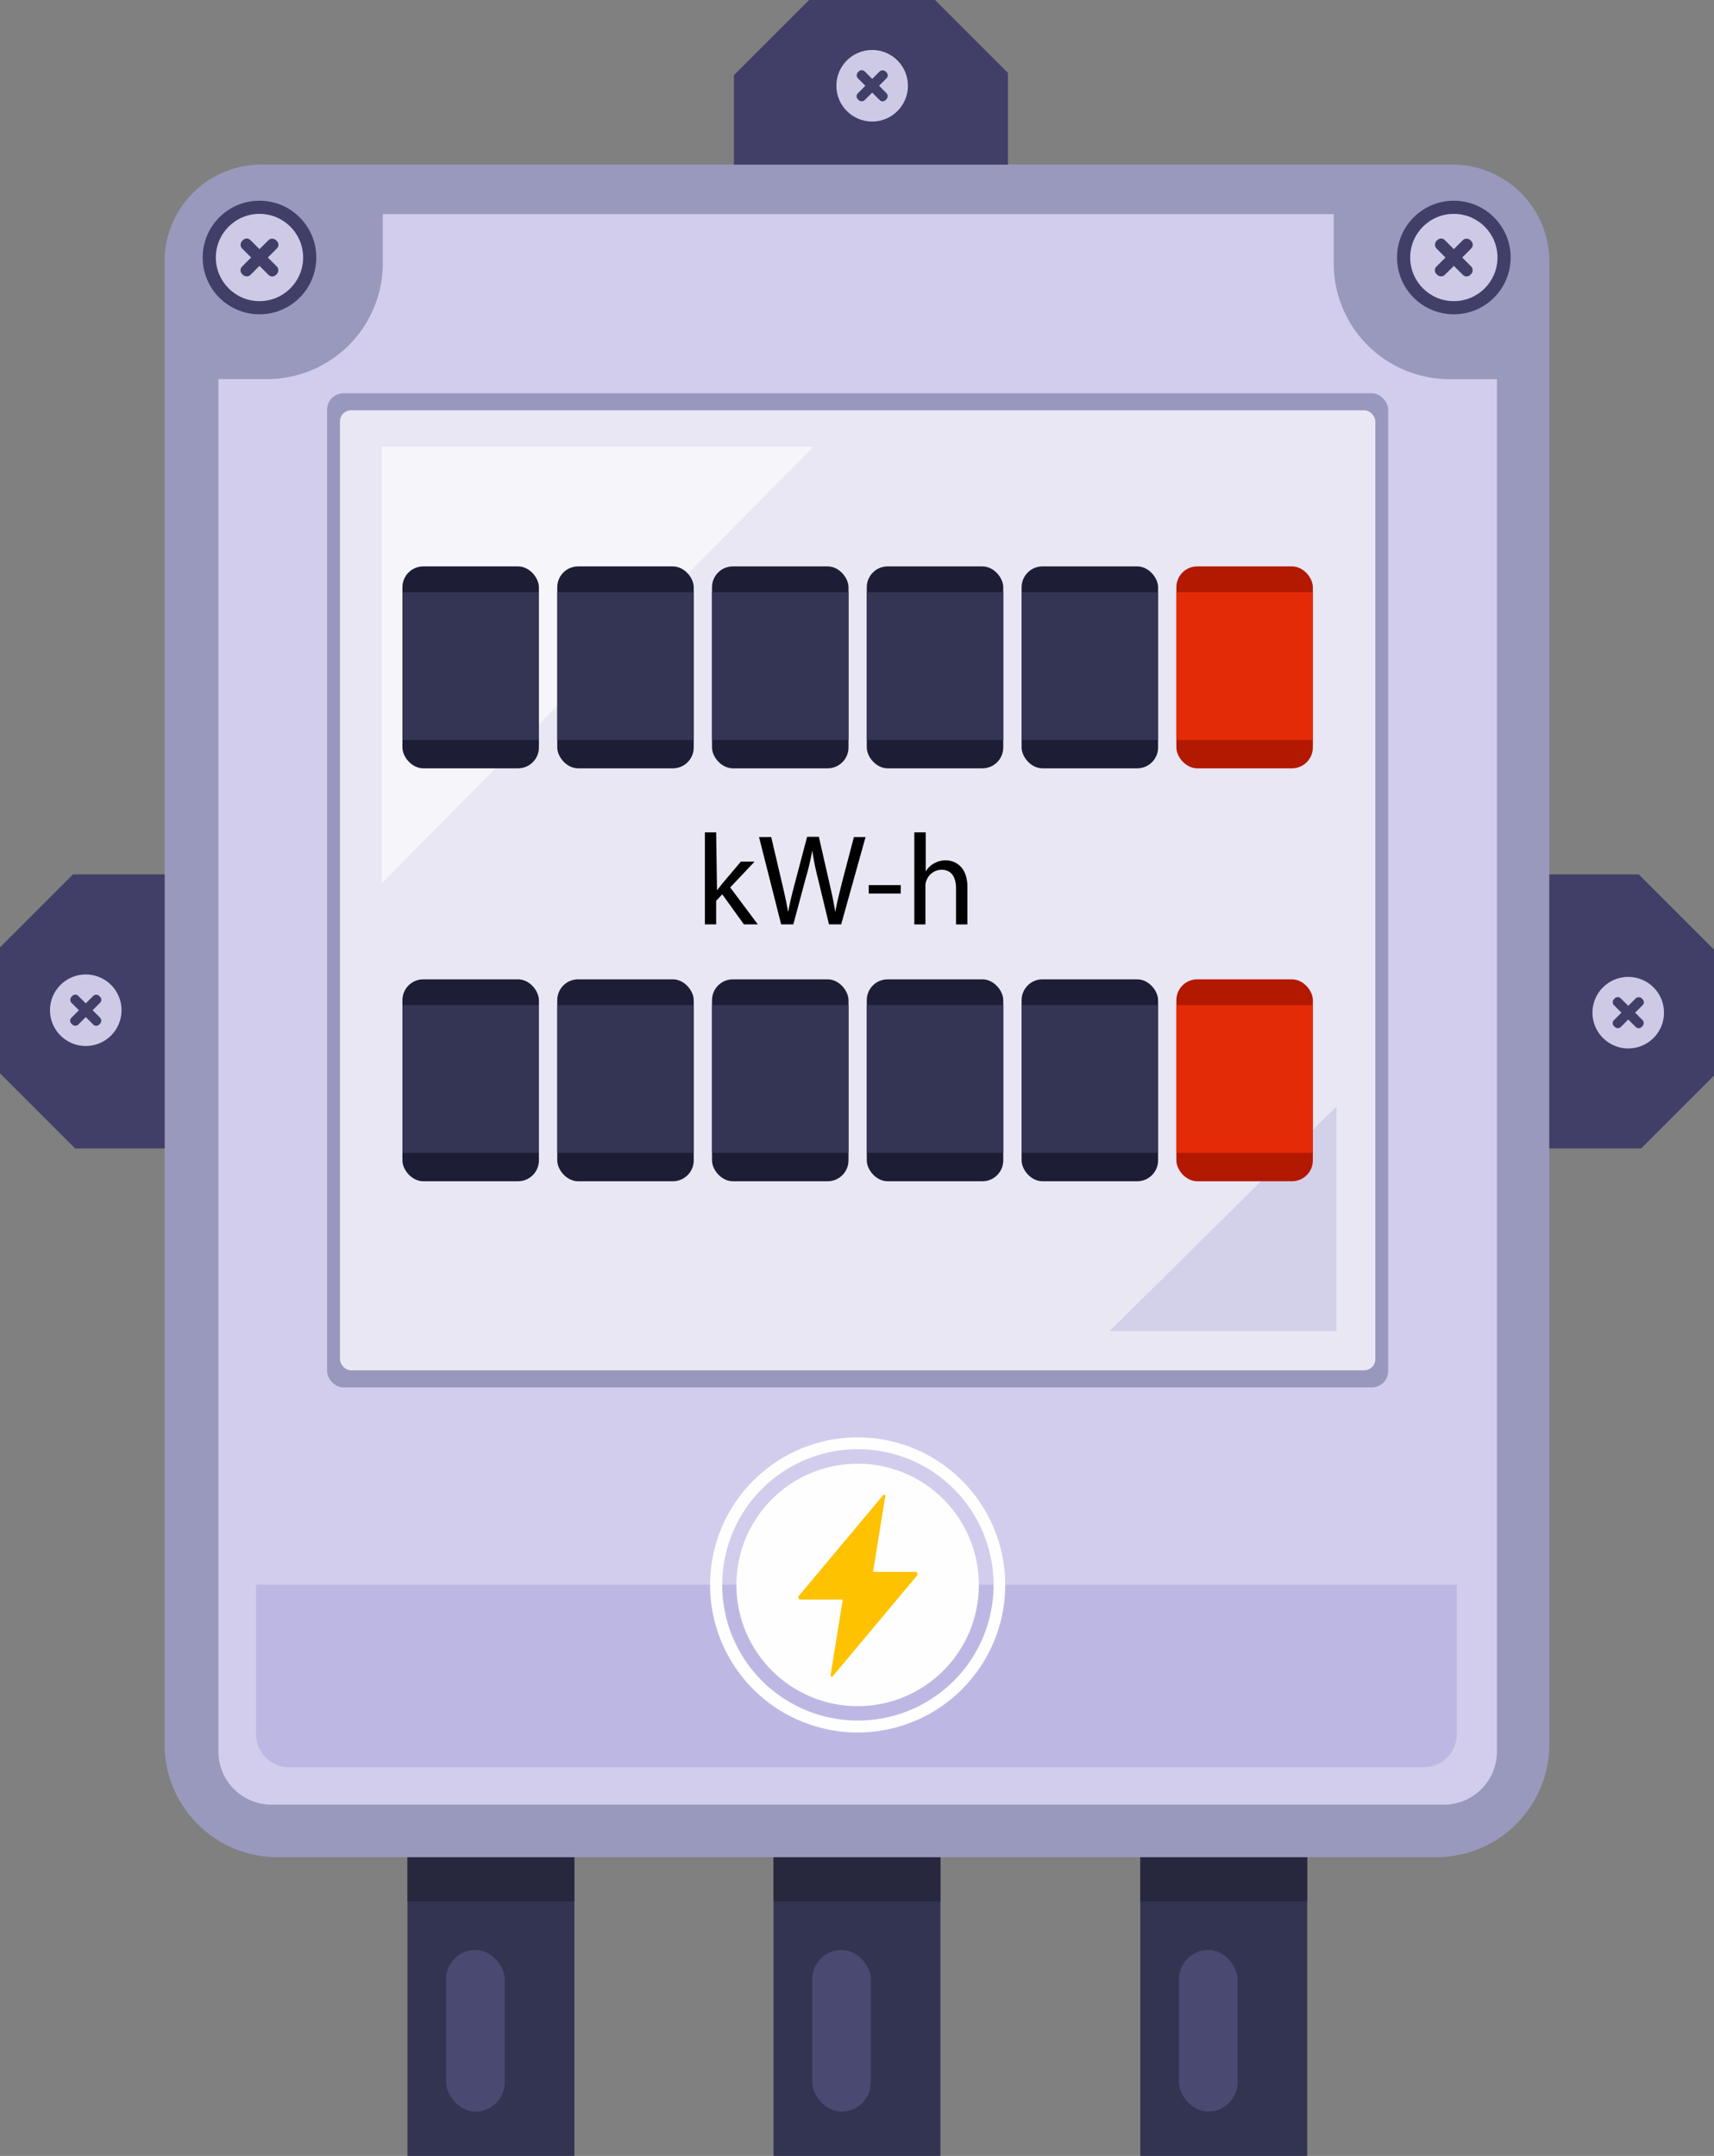 <svg xmlns="http://www.w3.org/2000/svg" viewBox="0 0 281.19 353.72"><rect x="0" y="0" width="281.19" height="353.72" fill="#808080" stroke="none"/><defs><style>.a{fill:#333352;}.b{fill:#494971;}.c{fill:#27283e;}.d{fill:#9999be;}.e{fill:#d2cdec;}.f{fill:#bdb8e3;}.g{fill:#413f68;}.h{fill:#cecae6;}.i{fill:#fefefe;}.j{fill:#fec200;}.k{fill:#9898be;}.l{fill:#e8e7f3;}.m{fill:#f6f5fa;}.n{fill:#d2d1e9;}.o{fill:#1d1d36;}.p{fill:#343454;}.q{fill:#b31801;}.r{fill:#e42b07;}</style></defs><rect class="a" x="66.85" y="304.71" width="27.38" height="49.01"/><rect class="b" x="73.18" y="319.92" width="9.63" height="26.54" rx="4.82"/><rect class="c" x="66.85" y="304.71" width="27.38" height="7.27"/><rect class="a" x="126.9" y="304.71" width="27.38" height="49.01"/><rect class="b" x="133.24" y="319.92" width="9.63" height="26.54" rx="4.82"/><rect class="c" x="126.9" y="304.71" width="27.38" height="7.27"/><rect class="a" x="187.07" y="304.71" width="27.38" height="49.01"/><rect class="b" x="193.41" y="319.92" width="9.63" height="26.54" rx="4.82"/><rect class="c" x="187.07" y="304.71" width="27.38" height="7.27"/><path class="d" d="M42.92,27H238.27a15.9,15.9,0,0,1,15.9,15.9V286.19a18.52,18.52,0,0,1-18.52,18.52H45.54A18.52,18.52,0,0,1,27,286.19V42.92A15.9,15.9,0,0,1,42.92,27Z"/><path class="e" d="M237.8,62.21a19,19,0,0,1-19-19V35.13h-156V43.2a19,19,0,0,1-19,19H35.83V287.38a8.71,8.71,0,0,0,8.71,8.71H236.87a8.71,8.71,0,0,0,8.71-8.71V62.21Z"/><path class="f" d="M42,260H239a0,0,0,0,1,0,0v24.52a5.45,5.45,0,0,1-5.45,5.45H47.45A5.45,5.45,0,0,1,42,284.55V260a0,0,0,0,1,0,0Z"/><polygon class="g" points="11.96 143.47 0 155.43 0 176.1 12.33 188.43 27.02 188.43 27.02 143.47 11.96 143.47"/><circle class="g" cx="14.07" cy="165.75" r="7.64"/><circle class="h" cx="14.07" cy="165.75" r="5.87"/><rect class="g" x="10.85" y="164.95" width="6.44" height="1.59" rx="0.68" transform="translate(-113.08 58.5) rotate(-45)"/><rect class="g" x="10.85" y="164.95" width="6.44" height="1.59" rx="0.68" transform="translate(121.32 38.6) rotate(45)"/><polygon class="g" points="269.23 188.43 281.19 176.47 281.19 155.8 268.86 143.47 254.17 143.47 254.17 188.43 269.23 188.43"/><circle class="g" cx="267.12" cy="166.15" r="7.64"/><circle class="h" cx="267.12" cy="166.15" r="5.87"/><rect class="g" x="263.9" y="165.35" width="6.44" height="1.59" rx="0.68" transform="translate(573.49 94.75) rotate(135)"/><rect class="g" x="263.9" y="165.35" width="6.44" height="1.59" rx="0.68" transform="translate(338.52 472.51) rotate(-135)"/><polygon class="g" points="165.36 11.96 153.4 0 132.73 0 120.4 12.33 120.4 27.02 165.36 27.02 165.36 11.96"/><circle class="g" cx="143.08" cy="14.07" r="7.64"/><circle class="h" cx="143.08" cy="14.07" r="5.87"/><rect class="g" x="139.86" y="13.27" width="6.44" height="1.59" rx="0.68" transform="translate(51.86 -97.05) rotate(45)"/><rect class="g" x="139.86" y="13.27" width="6.44" height="1.59" rx="0.68" transform="translate(254.2 -77.15) rotate(135)"/><circle class="g" cx="42.57" cy="42.25" r="9.32"/><circle class="h" cx="42.57" cy="42.25" r="7.16"/><rect class="g" x="38.64" y="41.28" width="7.86" height="1.94" rx="0.85" transform="translate(-17.41 42.48) rotate(-45)"/><rect class="g" x="38.64" y="41.28" width="7.86" height="1.94" rx="0.85" transform="translate(42.34 -17.73) rotate(45)"/><circle class="g" cx="238.51" cy="42.25" r="9.32"/><circle class="h" cx="238.51" cy="42.25" r="7.16"/><rect class="g" x="234.58" y="41.28" width="7.86" height="1.94" rx="0.85" transform="translate(39.98 181.03) rotate(-45)"/><rect class="g" x="234.58" y="41.28" width="7.86" height="1.94" rx="0.85" transform="translate(99.73 -156.28) rotate(45)"/><path class="i" d="M140.7,235.83A24.21,24.21,0,1,0,164.91,260,24.21,24.21,0,0,0,140.7,235.83Zm0,46.46A22.26,22.26,0,1,1,163,260,22.25,22.25,0,0,1,140.7,282.29Z"/><circle class="i" cx="140.7" cy="260.04" r="19.89"/><path class="j" d="M150.16,257.9h-6.93l2-12.41a.2.2,0,0,0-.36-.16l-13.82,16.51a.37.37,0,0,0,.28.61h6.93l-2,12.4a.21.21,0,0,0,.36.17l13.82-16.51A.37.37,0,0,0,150.16,257.9Z"/><rect class="k" x="53.66" y="64.52" width="174.08" height="163.12" rx="2.7"/><rect class="l" x="55.77" y="67.32" width="169.86" height="157.51" rx="1.82"/><polygon class="m" points="133.46 73.27 62.63 73.27 62.63 144.93 133.46 73.27"/><polygon class="n" points="182.03 218.4 219.26 218.4 219.26 181.55 182.03 218.4"/><path d="M117.63,146.09h0c.25-.36.62-.81.91-1.17l3-3.55h2.25l-4,4.23,4.53,6.06h-2.28l-3.55-4.93-1,1.06v3.87h-1.85V136.57h1.85Z"/><path d="M128.15,151.66l-3.63-14.33h2l1.7,7.25c.43,1.79.81,3.57,1.06,4.95h.05c.23-1.42.68-3.12,1.17-5l1.91-7.23h1.93L136,144.6c.4,1.7.78,3.4,1,4.91h.05c.29-1.57.7-3.17,1.14-4.95l1.9-7.23H142L138,151.66H136l-1.8-7.46a42,42,0,0,1-.94-4.68h0a43.73,43.73,0,0,1-1.11,4.68l-2,7.46Z"/><path d="M147.77,145.22v1.38h-5.25v-1.38Z"/><path d="M150,136.57h1.87V143h0a3.38,3.38,0,0,1,1.33-1.32,3.89,3.89,0,0,1,1.92-.53c1.38,0,3.59.85,3.59,4.4v6.12h-1.87v-5.91c0-1.66-.62-3.06-2.38-3.06a2.69,2.69,0,0,0-2.51,1.87,2.17,2.17,0,0,0-.13.89v6.21H150Z"/><rect class="o" x="66.02" y="92.93" width="22.39" height="33.13" rx="3.42"/><rect class="p" x="66.02" y="97.16" width="22.39" height="24.25"/><rect class="o" x="91.42" y="92.93" width="22.39" height="33.13" rx="3.42"/><rect class="p" x="91.42" y="97.16" width="22.39" height="24.25"/><rect class="o" x="116.81" y="92.93" width="22.39" height="33.13" rx="3.42"/><rect class="p" x="116.81" y="97.16" width="22.39" height="24.25"/><rect class="o" x="142.2" y="92.93" width="22.39" height="33.13" rx="3.42"/><rect class="p" x="142.2" y="97.16" width="22.39" height="24.25"/><rect class="o" x="167.6" y="92.93" width="22.39" height="33.13" rx="3.42"/><rect class="p" x="167.6" y="97.16" width="22.39" height="24.25"/><rect class="q" x="192.99" y="92.93" width="22.39" height="33.13" rx="3.42"/><rect class="r" x="192.99" y="97.16" width="22.39" height="24.25"/><rect class="o" x="66.02" y="160.68" width="22.39" height="33.13" rx="3.42"/><rect class="p" x="66.02" y="164.9" width="22.39" height="24.25"/><rect class="o" x="91.42" y="160.68" width="22.39" height="33.13" rx="3.42"/><rect class="p" x="91.42" y="164.9" width="22.39" height="24.25"/><rect class="o" x="116.81" y="160.68" width="22.39" height="33.13" rx="3.42"/><rect class="p" x="116.81" y="164.9" width="22.39" height="24.25"/><rect class="o" x="142.2" y="160.68" width="22.39" height="33.13" rx="3.42"/><rect class="p" x="142.2" y="164.9" width="22.39" height="24.25"/><rect class="o" x="167.6" y="160.68" width="22.39" height="33.13" rx="3.42"/><rect class="p" x="167.6" y="164.9" width="22.39" height="24.25"/><rect class="q" x="192.99" y="160.68" width="22.39" height="33.13" rx="3.42"/><rect class="r" x="192.99" y="164.9" width="22.39" height="24.25"/></svg>